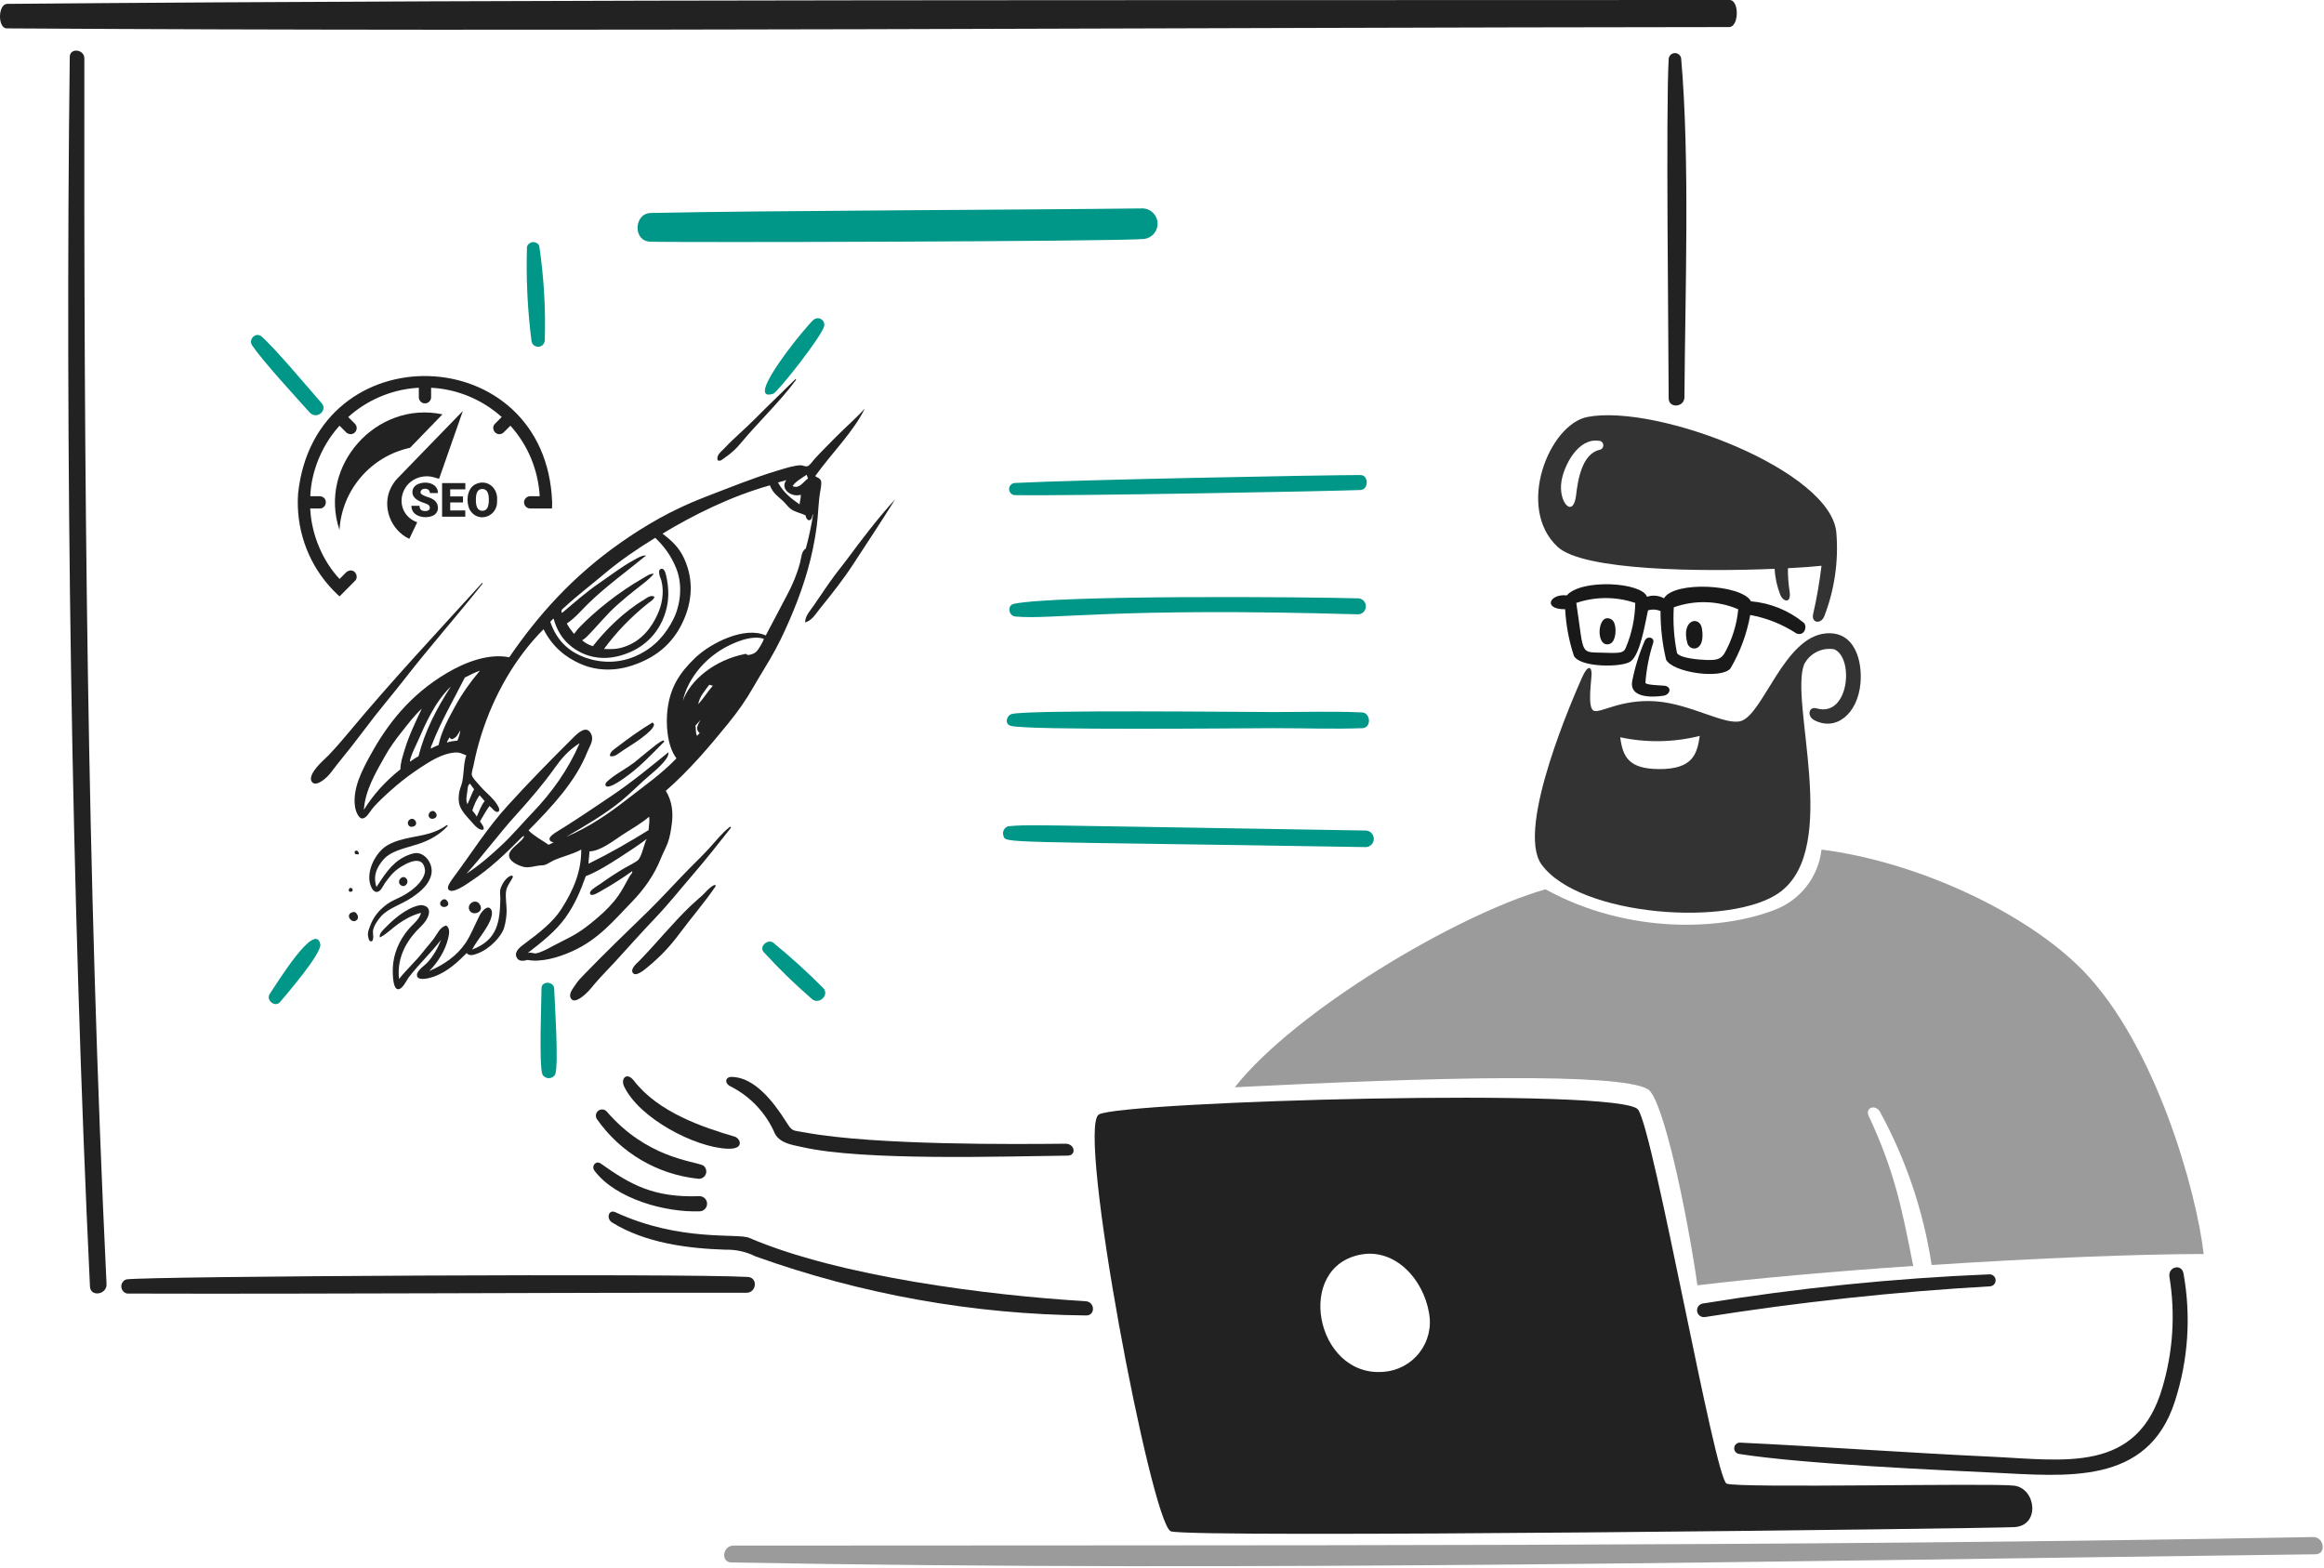 <svg width="787" height="531" viewBox="0 0 787 531" fill="none" xmlns="http://www.w3.org/2000/svg">
<path d="M418.158 368.244C485.898 364.808 547.959 363.251 557.965 368.86C563.119 371.758 571.138 409.845 574.822 435.317C595.629 432.833 621.776 430.548 647.899 428.768C644.02 409.17 641.627 396.891 632.825 377.956C631.492 375.087 635.144 373.928 636.63 376.548C645.449 392.693 651.371 410.257 654.129 428.445C689.496 426.123 724.391 424.719 746.261 424.719C743.778 403.316 730.021 353.994 705.36 328.704C686.35 309.209 649.472 291.859 616.833 287.753C616.325 292.276 614.58 296.572 611.79 300.168C609.001 303.765 605.274 306.524 601.019 308.141C583.582 314.993 551.755 316.794 523.364 301.199C493.412 309.743 438.522 342.341 418.158 368.244Z" fill="#9B9B9B"/>
<path d="M783.284 520.582C604.679 523.939 426.88 523.277 248.37 523.48C244.76 523.48 243.945 529.122 247.679 529.188C425.788 532.48 606.02 528.605 784.1 526.423C787.904 526.39 787.068 520.511 783.284 520.582Z" fill="#9B9B9B"/>
<path d="M343.52 167.689C361.856 168.032 451.215 166.368 460.715 165.958C463.58 165.834 463.506 160.891 460.715 160.891C447.961 160.891 364.046 162.51 343.52 163.586C343.024 163.653 342.569 163.898 342.239 164.275C341.909 164.652 341.728 165.136 341.728 165.637C341.728 166.138 341.909 166.622 342.239 167C342.569 167.377 343.024 167.622 343.52 167.689Z" fill="#009688"/>
<path d="M275.572 108.269C274.239 108.965 251.184 136.677 261.807 133.382C263.314 132.914 278.366 113.842 279.107 110.422C279.196 109.979 279.147 109.519 278.965 109.105C278.784 108.691 278.479 108.343 278.093 108.108C277.707 107.873 277.258 107.762 276.807 107.791C276.356 107.82 275.925 107.987 275.572 108.269Z" fill="#009688"/>
<path d="M220.095 81.845C227.51 82.192 378.486 81.816 387.486 80.93C388.764 80.76 389.934 80.123 390.768 79.14C391.603 78.157 392.043 76.9 392.003 75.611C391.963 74.322 391.447 73.094 390.553 72.165C389.66 71.235 388.453 70.671 387.167 70.58C345.152 71.102 257.809 71.317 220.331 72.137C214.709 72.265 214.237 81.58 220.095 81.845Z" fill="#009688"/>
<path d="M431.43 241.163C421.714 241.163 347.838 240.335 342.606 241.829C340.825 242.343 340.122 245.224 342.258 245.832C347.838 247.435 421.329 246.623 431.476 246.623C441.622 246.623 451.471 246.987 461.407 246.623C464.445 246.511 464.222 241.419 461.208 241.287C451.322 240.848 441.337 241.163 431.43 241.163Z" fill="#009688"/>
<path d="M341.442 279.841C340.815 280.028 340.287 280.454 339.972 281.028C339.657 281.601 339.582 282.276 339.762 282.905C340.614 285.803 336.785 284.809 462.69 286.908C463.385 286.837 464.029 286.511 464.497 285.993C464.965 285.475 465.224 284.802 465.224 284.103C465.224 283.405 464.965 282.732 464.497 282.213C464.029 281.695 463.385 281.369 462.69 281.299C341.906 279.349 349.403 279.224 341.442 279.841Z" fill="#009688"/>
<path d="M459.999 208.069C460.673 208.024 461.306 207.729 461.774 207.244C462.243 206.758 462.514 206.115 462.536 205.44C462.557 204.765 462.326 204.107 461.889 203.593C461.451 203.079 460.838 202.745 460.169 202.658C442.202 202.161 358.594 201.466 343.425 204.488C340.941 204.98 341.496 208.599 343.868 208.81C356.698 209.965 376.312 205.655 459.999 208.069Z" fill="#009688"/>
<path d="M570.421 134.52C570.645 98.86 572.301 54.373 569.308 19.772C569.226 19.252 568.954 18.782 568.545 18.451C568.136 18.12 567.619 17.952 567.094 17.98C566.568 18.008 566.072 18.229 565.7 18.601C565.329 18.973 565.108 19.47 565.081 19.995C564.108 36.596 565.023 113.73 565.081 134.918C565.089 138.399 570.401 138.006 570.421 134.52Z" fill="#222222"/>
<path d="M258.507 322.336C263.637 327.956 269.092 333.271 274.843 338.254C277.327 340.593 281.152 336.863 278.651 334.528C273.291 329.135 267.656 324.023 261.769 319.211C259.976 318.064 257.124 320.411 258.507 322.336Z" fill="#009688"/>
<path d="M28.565 19.772C28.565 16.659 23.663 16.092 23.622 19.279C21.991 151.158 24.169 304.552 30.469 435.748C30.643 439.383 36.265 438.493 36.079 434.883C29.422 296.103 28.375 158.668 28.565 19.772Z" fill="#222222"/>
<path d="M91.34 336.648C89.949 338.718 93.174 341.35 94.801 339.417C96.9 336.933 109.071 322.829 108.462 319.794C106.786 311.755 93.716 333.133 91.34 336.648Z" fill="#009688"/>
<path d="M253.239 432.49C230.995 431.248 49.865 432.221 42.798 433.318C42.275 433.487 41.823 433.824 41.513 434.277C41.202 434.729 41.05 435.272 41.081 435.821C41.112 436.369 41.323 436.892 41.683 437.307C42.042 437.722 42.529 438.007 43.067 438.116C111.552 438.311 184.236 437.768 252.841 437.843C256.178 437.843 256.749 432.697 253.239 432.49Z" fill="#222222"/>
<path d="M104.807 139.633C107.258 142.369 111.017 138.942 108.98 136.619C104.037 131.01 93.448 118.271 88.567 113.982C86.633 112.281 84.013 114.943 85.379 116.971C88.89 122.208 99.968 134.235 104.807 139.633Z" fill="#009688"/>
<path d="M184.495 115.278C184.806 104.533 184.17 93.782 182.595 83.149C182.377 82.766 182.053 82.455 181.661 82.254C181.27 82.052 180.829 81.968 180.391 82.011C179.953 82.055 179.537 82.225 179.193 82.5C178.85 82.776 178.593 83.145 178.455 83.563C178.12 94.296 178.641 105.038 180.012 115.688C180.137 116.222 180.45 116.693 180.895 117.014C181.34 117.335 181.886 117.484 182.432 117.434C182.978 117.384 183.488 117.139 183.867 116.742C184.246 116.346 184.469 115.826 184.495 115.278Z" fill="#009688"/>
<path d="M183.377 334.694C183.377 338.13 182.462 360.94 183.696 363.933C183.914 364.311 184.227 364.624 184.605 364.842C184.982 365.06 185.41 365.174 185.846 365.174C186.282 365.174 186.71 365.06 187.088 364.842C187.465 364.624 187.779 364.311 187.997 363.933C189.284 360.646 187.823 339.218 187.653 334.694C187.43 332.272 183.377 332.222 183.377 334.694Z" fill="#009688"/>
<path fill-rule="evenodd" clip-rule="evenodd" d="M537.576 141.218C524.626 143.702 513.205 171.99 527.491 185.233C536.239 193.343 576.524 193.687 600.944 192.648C601.12 195.637 601.761 198.58 602.845 201.37C603.818 203.854 606.732 204.641 606.008 200.162C605.612 197.61 605.43 195.031 605.465 192.449C610.408 192.205 614.312 191.907 616.833 191.621C616.175 197.137 615.227 202.615 613.993 208.031C613.31 211 616.643 211.554 617.773 208.723C621.239 199.767 622.641 190.145 621.876 180.572C620.402 159.471 561.231 136.673 537.576 141.218ZM541.654 152.363C535.696 153.725 534.289 162.775 533.747 167.614C532.815 175.894 527.537 170.098 528.804 162.816C529.772 157.327 534.463 148.385 541.306 149.275C541.702 149.253 542.092 149.384 542.395 149.641C542.698 149.898 542.892 150.26 542.936 150.655C542.981 151.049 542.872 151.446 542.634 151.764C542.396 152.081 542.045 152.296 541.654 152.363Z" fill="#333333"/>
<path fill-rule="evenodd" clip-rule="evenodd" d="M585.991 226.408C589.291 220.82 591.56 214.683 592.69 208.292C598.251 209.3 603.553 211.411 608.285 214.502C611.1 215.715 612.168 212.018 610.768 210.871C605.687 206.731 599.477 204.216 592.946 203.656C589.933 197.947 567.023 196.618 563.487 202.641C562.622 202.156 561.664 201.859 560.676 201.77C559.688 201.68 558.692 201.801 557.754 202.124C555.953 197.181 535.634 195.943 530.571 201.652C524.738 201.01 522.316 206.396 530.025 206.347C530.31 211.697 531.3 216.986 532.968 222.078C534.964 226.16 549.312 226.098 552.169 224.032C555.568 221.577 557.112 210.859 558.076 206.732C559.476 206.292 560.989 206.38 562.328 206.98C562.298 212.513 562.927 218.031 564.203 223.415C566.398 227.779 582.808 230.167 585.991 226.408ZM550.6 219.288C549.925 220.915 549.317 221.304 543.877 221.089C534.686 220.728 536.611 222.72 533.796 204.21C540.27 202.012 547.289 202.012 553.763 204.21C553.674 209.391 552.601 214.508 550.6 219.288ZM567.9 221.163C566.875 216.074 566.509 210.875 566.812 205.692C573.911 203.158 581.705 203.396 588.637 206.359C588.249 210.43 587.204 214.412 585.544 218.149C583.193 223.295 582.804 223.97 575.389 223.366C571.829 223.076 568.401 222.285 567.9 221.167V221.163Z" fill="#191919"/>
<path fill-rule="evenodd" clip-rule="evenodd" d="M571.411 217.855C572.185 220.646 577.621 220.973 576.354 212.912C575.629 208.325 569.163 209.766 571.411 217.855Z" fill="#191919"/>
<path fill-rule="evenodd" clip-rule="evenodd" d="M618.365 214.519C604.182 215.707 597.181 241.688 589.647 244.177C584.381 245.919 572.57 238.343 560.635 237.528C548.7 236.712 541.902 241.755 539.675 240.691C537.448 239.627 538.983 230.312 538.983 228.139C538.983 225.965 537.799 224.777 535.696 229.571C533.593 234.365 513.085 280.384 522.006 292.766C534.757 310.46 586.79 314.206 602.944 302.035C623.196 286.776 605.962 237.768 610.951 225.001C611.889 223.176 613.384 221.698 615.221 220.782C617.057 219.866 619.137 219.56 621.159 219.909C627.982 222.865 626.107 243.092 615.202 239.925C612.462 239.134 611.841 242.579 614.374 243.907C621.78 247.803 629.05 241.73 630.019 231.55C630.743 223.842 628.127 213.703 618.365 214.519ZM561.893 260.471C551.614 260.471 549.536 256.393 548.671 249.707C557.568 251.62 566.787 251.46 575.613 249.24C574.673 255.35 573.369 260.488 561.893 260.488V260.471Z" fill="#333333"/>
<path fill-rule="evenodd" clip-rule="evenodd" d="M556.975 217.04C555.072 221.428 553.647 226.008 552.724 230.701C551.701 236.269 559.107 236.286 563.28 235.644C565.764 235.263 566.219 232.432 563.5 232.233C561.5 232.084 557.571 231.985 557.199 231.293C557.541 226.674 558.429 222.112 559.844 217.702C560.42 215.881 557.762 215.169 556.975 217.04Z" fill="#191919"/>
<path fill-rule="evenodd" clip-rule="evenodd" d="M545.218 218.046C547.52 217.168 547.702 210.971 545.736 209.816C540.772 206.868 540.08 219.983 545.218 218.046Z" fill="#191919"/>
<path fill-rule="evenodd" clip-rule="evenodd" d="M585.718 0C394.258 0.149 191.008 -0.294 2.463 1.312C-0.749 1.337 -0.824 9.592 2.265 9.613C193.132 10.809 394.159 9.319 585.519 9.17C588.956 9.166 589.03 0 585.718 0Z" fill="#222222"/>
<path fill-rule="evenodd" clip-rule="evenodd" d="M367.59 440.703C334.885 438.758 284.225 432.357 253.707 419.255C249.782 417.566 230.395 420.733 208.383 410.561C206.082 409.501 205.167 412.743 207.32 414.072C218.567 421.002 232.775 422.848 245.75 423.266C249.237 423.176 252.692 423.949 255.81 425.514C291.769 438.411 329.638 445.177 367.838 445.53C370.976 445.576 370.877 440.902 367.59 440.703Z" fill="#222222"/>
<path fill-rule="evenodd" clip-rule="evenodd" d="M739.418 431.314C738.781 427.828 734.082 429.058 734.67 432.523C736.693 444.961 735.89 457.696 732.323 469.782C723.873 499.228 699.009 494.505 674.12 493.358C647.998 492.158 612.023 489.653 589.452 488.614C588.954 488.548 588.449 488.679 588.046 488.979C587.643 489.28 587.373 489.725 587.294 490.222C587.214 490.718 587.332 491.226 587.621 491.637C587.911 492.048 588.35 492.33 588.844 492.422C610.557 495.871 656.94 497.912 675.011 498.769C699.725 499.945 727.297 503.24 736.5 474.625C741.028 460.65 742.03 445.771 739.418 431.314Z" fill="#222222"/>
<path fill-rule="evenodd" clip-rule="evenodd" d="M577.414 446.069C609.398 440.982 641.618 437.51 673.951 435.665C674.473 435.618 674.957 435.371 675.302 434.975C675.646 434.579 675.824 434.065 675.798 433.541C675.773 433.017 675.546 432.523 675.164 432.163C674.783 431.803 674.277 431.604 673.752 431.608C641.198 432.944 608.754 436.245 576.598 441.494C575.992 441.604 575.453 441.95 575.102 442.457C574.751 442.963 574.615 443.589 574.725 444.195C574.835 444.802 575.181 445.34 575.687 445.691C576.194 446.043 576.819 446.178 577.426 446.069H577.414Z" fill="#222222"/>
<path fill-rule="evenodd" clip-rule="evenodd" d="M236.903 410.259C237.247 410.256 237.588 410.185 237.904 410.048C238.22 409.911 238.505 409.711 238.742 409.462C238.979 409.212 239.164 408.917 239.284 408.595C239.405 408.272 239.459 407.929 239.444 407.585C239.429 407.241 239.345 406.903 239.197 406.592C239.048 406.282 238.839 406.004 238.581 405.776C238.323 405.548 238.021 405.374 237.695 405.265C237.368 405.156 237.023 405.115 236.679 405.142C221.312 405.635 213.558 401.271 203.416 394.068C201.809 392.93 200.104 394.937 201.346 396.552C208.566 406.094 225.411 410.706 236.903 410.259Z" fill="#222222"/>
<path fill-rule="evenodd" clip-rule="evenodd" d="M262.466 384.054C264.338 387.299 268.262 387.738 271.756 388.529C292.393 393.219 339.617 391.654 361.521 391.398C364.634 391.361 364.004 387.337 360.804 387.366C344.812 387.527 296.546 387.982 272.597 383.561C268.175 382.733 268.403 383.387 266.147 379.835C261.883 373.104 255.524 364.87 247.811 364.733C245.51 364.692 245.327 366.911 247.29 367.896C254.103 371.314 259.482 377.04 262.466 384.054Z" fill="#222222"/>
<path fill-rule="evenodd" clip-rule="evenodd" d="M248.805 384.973C238.116 381.835 223.01 376.801 214.701 366.066C212.217 362.845 210.106 365.35 211.339 367.946C216.514 378.842 235.458 388.645 246.333 389.059C252.349 389.311 250.676 385.519 248.805 384.973Z" fill="#222222"/>
<path fill-rule="evenodd" clip-rule="evenodd" d="M205.515 376.523C205.173 376.108 204.686 375.839 204.152 375.772C203.619 375.705 203.08 375.845 202.646 376.163C202.212 376.481 201.917 376.953 201.821 377.482C201.725 378.011 201.834 378.557 202.128 379.007C206.074 384.669 211.199 389.409 217.15 392.903C223.101 396.396 229.738 398.561 236.605 399.247C237.146 399.266 237.678 399.107 238.121 398.796C238.563 398.485 238.892 398.037 239.057 397.522C239.222 397.006 239.214 396.451 239.034 395.94C238.855 395.43 238.513 394.992 238.062 394.693C234.431 393.128 218.998 392.122 205.515 376.523Z" fill="#222222"/>
<path fill-rule="evenodd" clip-rule="evenodd" d="M682.106 503.182C674.692 502.217 588.686 504.122 584.704 502.491C580.721 500.86 560.121 383.54 554.74 375.832C549.358 368.124 379.835 373.013 372.127 377.463C364.418 381.913 389.874 515.92 396.469 518.632C402.352 521.045 673.268 517.692 682.119 517.224C690.97 516.756 689.521 504.147 682.106 503.182ZM468.523 464.628C445.394 466.553 438.145 428.611 461.258 424.839C472.228 423.047 481.895 432.776 483.944 444.756C484.37 447.091 484.299 449.49 483.736 451.796C483.172 454.101 482.129 456.262 480.673 458.137C479.218 460.012 477.384 461.56 475.29 462.678C473.197 463.796 470.891 464.461 468.523 464.628Z" fill="#222222"/>
<path fill-rule="evenodd" clip-rule="evenodd" d="M136.026 247.896C133.878 250.584 131.936 253.289 130.391 256.05C127.159 261.825 123.668 267.631 123.218 274.3C126.322 269.252 130.447 264.656 135.603 260.547C135.618 258.204 136.343 256.304 136.966 254.136C138.479 249.088 140.77 244.385 142.845 240.001C140.367 242.272 138.211 245.128 136.026 247.896ZM160.537 267.321C160.106 266.639 159.614 266.151 159.201 265.431C158.31 265.84 158.361 267.208 158.237 268.204C158.059 269.592 157.646 270.899 158.282 272.382C159.098 270.716 159.667 268.939 160.537 267.321ZM162.397 269.348C161.277 270.927 160.526 272.67 159.948 274.517C160.457 275.135 160.992 275.741 161.451 276.579C162.25 274.784 162.887 272.915 164.106 271.332C163.593 270.614 162.969 270.041 162.397 269.348ZM153.078 250.355C152.648 250.383 152.438 249.923 152.113 249.778C152.019 250.422 151.438 250.847 151.349 251.49C152.628 251.034 153.755 250.973 154.92 250.832C155.334 249.793 155.795 248.262 155.883 247.347C155.123 248.452 154.868 249.734 153.078 250.355ZM141.323 251.381C140.578 253.054 139.704 254.742 139.159 256.408C138.992 256.946 138.705 257.697 138.936 257.948C139.82 257.336 140.62 256.691 141.708 256.173C143.864 247.596 147.908 239.884 152.689 232.502C147.198 237.857 144.23 244.85 141.323 251.381ZM157.413 229.468C153.683 236.857 149.235 244.487 146.306 252.106C146.135 252.546 145.711 253.113 146.009 253.539C146.68 253.08 147.583 252.701 148.525 252.338C149.496 247.636 151.837 243.418 154.102 239.269C156.385 235.074 159.184 231.09 162.377 227.329C162.435 227.305 162.484 227.252 162.419 227.176C160.55 227.859 159.038 228.677 157.413 229.468ZM170.016 286.116C173.723 282.631 176.844 278.861 180.206 275.372C186.963 268.378 192.491 260.471 196.188 251.945C196.307 251.9 196.221 251.763 196.055 251.86C192.391 254.214 190.094 256.957 187.89 260.036C184.169 265.323 179.51 270.732 175.214 275.493C169.063 282.218 163.893 289.38 157.946 295.926C162.465 292.975 166.343 289.591 170.016 286.116ZM209.781 290.449C206.314 292.691 202.304 295.211 198.364 296.759C196.597 301.768 194.572 306.538 191.341 310.993C188.128 315.407 183.588 319.009 178.708 322.777C179.91 322.385 180.639 323.052 181.622 322.879C183.388 322.539 185.776 321.181 187.574 320.222C189.577 319.183 191.397 318.281 193.087 317.394C196.947 315.372 199.714 313.059 202.344 310.832C205.082 308.527 207.624 305.893 209.408 303.314C210.905 301.217 211.943 298.991 213.105 296.989C213.503 296.261 214.361 295.594 214.059 295.066C210.824 297.392 207.567 299.486 203.647 301.701C202.806 302.161 200.388 303.797 199.863 302.78C199.296 301.747 201.892 300.311 203.047 299.529C206.16 297.32 208.374 295.86 211.6 293.945C212.789 293.252 215.245 292.073 216.089 291.275C217.374 290.037 218.208 285.42 219.001 284.135C216.265 286.266 213.057 288.31 209.781 290.449ZM210.866 282.689C207.485 284.9 203.354 288.245 199.608 288.362C199.581 289.793 199.313 291.115 199.286 292.546C206.575 288.971 213.254 285.122 219.646 281.145C219.709 279.633 220.056 278.248 219.833 276.609C217.321 278.79 214.227 280.518 210.866 282.689ZM235.504 245.755C235.764 246.874 235.433 248.219 236.099 249.25C236.304 248.9 236.591 248.588 236.959 248.31C235.051 246.776 236.849 244.766 237.244 243.769C236.766 244.46 236.052 245.071 235.504 245.755ZM240.158 231.958C238.649 234.025 236.855 235.965 236.449 238.523C238.308 236.49 239.638 234.22 241.457 232.169C240.914 232.343 240.663 231.865 240.158 231.958ZM198.326 222.769C203.375 224.553 209.8 224.896 216.103 221.832C221.958 219.011 225.599 214.568 228.03 209.711C230.326 205.107 231.328 198.461 229.045 192.604C227.22 188.026 224.719 184.856 221.888 182.154C215.777 185.889 209.993 189.866 204.798 194.229C200.405 197.944 195.422 201.718 191.333 205.522C190.833 205.984 189.662 206.637 190.336 207.597C194.326 204.237 198.557 200.447 203.389 197.173C206.903 194.775 210.574 191.911 214.384 189.84C215.808 189.056 217.401 188.005 218.806 188.141C212.083 193.632 205.011 198.749 199.204 204.429C196.867 206.715 194.801 209.266 191.945 211.176C192.677 212.55 193.525 213.613 194.372 214.676C194.968 214.109 195.353 213.353 195.937 212.756C201.717 206.749 209.425 200.643 217.565 195.928C218.735 195.276 220.166 194.152 221.422 194.345C219.705 196.392 217.501 197.881 215.457 199.513C213.379 201.156 211.265 202.88 209.275 204.659C205.349 208.094 202.257 212.123 198.707 215.651C198.247 216.133 197.714 216.505 197.139 216.86C198.223 217.832 199.441 218.449 200.779 218.849C205.046 213.388 211.228 207.192 218.252 203.007C219.126 202.469 220.576 201.305 221.653 202.174C221.288 203.161 220.254 203.727 219.47 204.332C213.514 209.09 208.548 214.31 204.533 219.811C206.953 219.863 208.719 219.965 211.211 219.142C217.425 217.165 220.773 212.224 222.632 208.163C223.982 205.24 225.067 201.103 223.991 196.711C223.857 196.187 222.414 193.22 223.769 192.7C225.137 192.208 225.538 194.663 225.833 196.138C226.79 201.186 226.23 205.021 224.961 208.587C223.317 213.21 219.607 218.087 213.741 220.708C207.018 223.731 201.285 223.256 196.695 220.994C192.738 219.059 189.068 215.494 187.492 209.535C186.872 209.773 186.837 210.293 186.329 210.555C188.723 217.588 193.315 221.003 198.326 222.769ZM249.507 217.44C239.403 221.351 232.829 229.794 231.22 237.417C233.695 230.375 241.959 223.516 252.378 221.48C252.803 221.352 252.966 221.864 253.334 221.857C256.009 221.507 256.507 220.337 257.479 218.811C258.003 217.968 258.502 217.067 258.657 216.33C256.052 215.535 252.83 216.131 249.507 217.44ZM266.285 162.576C265.263 163.002 264.446 163.079 263.461 163.423C265.412 167.006 268.077 168.929 270.773 170.836C270.855 169.721 271.248 168.726 271.177 167.568C268.102 168.545 264.005 165.72 266.285 162.576ZM268.396 164.642C270.735 165.709 272.038 163.111 273.63 162.059C273.461 161.617 273.301 161.202 273.143 160.789C271.42 162.028 269.358 163.09 268.396 164.642ZM269.451 128.335C269.497 128.451 269.531 128.541 269.576 128.66C264.031 136.168 257.022 142.681 250.819 150.14C249.241 152.03 247.649 153.521 245.292 155.136C244.65 155.583 243.936 156.367 243.044 155.898C242.434 154.134 244.282 152.951 245.237 151.908C248.422 148.486 252.251 145.325 255.591 141.945C260.096 137.374 264.817 132.923 269.201 128.566C269.268 128.472 269.306 128.391 269.451 128.335ZM247.459 280.082C247.546 280.216 247.439 280.293 247.483 280.41C243.404 285.562 239.365 290.735 235.013 295.789C230.724 300.75 226.578 305.996 221.927 310.893C217.342 315.699 212.799 320.793 208.299 325.733C206.155 328.081 203.8 330.406 201.415 333.183C200.615 334.097 199.628 335.49 198.029 336.884C197.192 337.61 194.53 339.851 193.423 338.281C192.31 336.711 194.093 334.741 194.766 333.669C195.767 332.134 196.742 331.151 197.909 329.958C204.858 322.758 212.077 315.825 219.322 308.781C224.171 304.044 228.599 299.095 233.172 294.431C235.486 292.087 237.913 289.769 240.152 287.317C242.442 284.816 244.443 282.186 247.119 280.076C247.256 279.99 247.33 280.098 247.459 280.082ZM224.569 250.766C224.656 250.732 224.678 250.79 224.73 250.838C224.765 250.927 224.865 250.922 224.899 251.01C224.905 251.111 224.854 251.162 224.888 251.251C220.755 255.375 216.541 260.006 211.049 263.769C209.923 264.541 205.811 267.404 205.09 266.056C204.623 265.187 206.258 264.153 206.738 263.734C209.08 261.819 212.219 260.209 214.734 258.297C216.379 257.021 217.828 255.688 219.47 254.414C221.036 253.203 222.908 251.47 224.569 250.766ZM206.521 256.032C206.514 254.512 208.157 253.679 209.249 252.821C212.719 250.136 216.914 247.137 220.926 244.718C222.571 245.474 219.935 247.771 218.942 248.626C216.311 250.853 213.738 252.35 210.873 254.227C209.494 255.13 208.029 256.604 206.521 256.032ZM241.91 299.74C242.067 299.713 242.153 299.849 242.312 299.823C242.409 299.987 242.293 300.032 242.318 300.192C238.622 305.638 234.132 310.778 230.03 316.311C226.993 320.387 223.626 324.048 219.138 327.699C218.368 328.334 215.344 330.95 214.332 329.544C213.255 328.061 215.953 326.011 216.649 325.27C222.491 319.239 227.757 312.683 233.911 306.768C235.072 305.646 236.491 304.493 237.864 303.22C239.073 302.048 240.399 300.388 241.91 299.74ZM163.38 197.402C163.476 197.567 163.328 197.624 163.375 197.743C154.751 208.597 145.449 219.104 136.73 230.335C132.466 235.796 127.873 241.112 123.706 246.737C120.75 250.682 117.346 255.033 114.026 259.082C112.899 260.461 111.908 262.026 110.766 263.108C109.798 264.02 106.958 266.498 105.643 264.837C104.548 263.396 106.266 261.078 107.232 259.896C108.57 258.265 110.036 257.06 111.204 255.869C113.907 253.037 116.358 250.166 118.577 247.489C132.662 230.578 148.144 214.044 163.089 197.616C163.155 197.523 163.232 197.46 163.38 197.402ZM158.038 322.792C155.319 325.494 151.797 329.012 147.044 330.735C145.556 331.273 141.941 332.254 141.305 330.772C140.57 329.124 143.538 327.243 144.578 326.164C146.698 323.931 148.262 321.13 149.345 318.312C145.963 322.722 141.99 326.382 138.396 331.042C137.678 331.995 136.247 335.319 134.644 335.02C132.828 334.7 132.985 328.584 133.028 327.723C133.261 322.861 135.216 318.523 138.194 314.911C139.739 313.031 141.955 311.572 142.588 309.164C139.384 309.987 137 311.443 134.808 312.962C132.643 314.469 130.921 316.415 128.63 317.498C128.313 316.232 129.583 315.137 130.577 314.111C132.912 311.728 137.375 307.578 141.985 306.62C143.083 306.402 144.673 306.842 145.123 307.921C145.661 309.236 144.75 311.007 144.15 311.914C143.211 313.256 141.958 314.312 140.927 315.42C137.029 319.723 134.409 325.059 135.12 331.589C137.533 328.53 140.619 325.724 143.175 322.508C144.364 320.935 145.835 319.389 146.983 317.798C148.133 316.205 148.985 314.019 151.1 313.444C152.534 314.449 152.084 316.449 151.771 317.755C150.835 321.837 148.372 325.826 145.351 328.88C150.384 326.745 154.758 323.679 157.693 319.338C159.456 316.7 160.818 313.198 162.4 310.088C163.015 308.87 165.101 306.108 166.33 308.07C166.976 309.142 166.312 311.023 165.977 311.828C164.527 315.194 161.562 318.395 159.884 321.61C168.755 318.273 169.217 311.802 169.434 304.613C169.486 303.512 169.215 302.362 169.41 301.373C169.738 299.759 171.392 296.925 173.214 296.563C173.385 296.564 173.507 296.62 173.623 296.746C173.656 296.834 173.68 296.895 173.702 296.953C173.166 298.376 171.618 299.985 171.379 301.835C171.108 303.767 171.519 306.079 171.567 308.228C171.593 310.147 171.244 312.412 170.714 314.207C169.846 317.146 165.949 321.28 161.921 322.86C160.516 323.433 158.877 323.925 158.038 322.792ZM162.333 306.121C164.399 308.947 159.887 310.51 158.924 308.173C158.05 306.073 160.99 304.301 162.333 306.121ZM151.479 279.425C151.525 279.544 151.559 279.631 151.604 279.75C148.981 282.618 145.502 284.664 141.271 285.982C136.626 287.461 132.122 288.241 129.566 291.456C127.593 293.904 126.242 296.555 127.484 300.411C129.757 297.067 132.271 292.515 136.988 290.164C138.093 289.604 139.802 288.948 140.842 288.923C144.088 288.827 146.751 292.677 146.08 296.048C145.449 299.335 142.631 301.872 139.533 303.941C135.915 306.413 131.621 307.484 129.012 310.381C127.718 311.859 126.501 313.713 126.277 315.425C126.228 315.646 126.745 318.494 125.878 318.793C124.686 319.215 124.595 316.509 124.592 316.408C124.641 315.308 124.994 314.462 125.219 313.902C126.325 310.872 127.91 308.572 131.047 306.25C132.471 305.197 134.12 304.563 135.823 303.707C139.051 302.062 141.798 299.789 143.069 297.542C143.476 296.846 143.996 295.731 143.911 294.714C143.482 290.245 139.653 291.374 136.756 292.996C133.537 294.839 132.478 296.226 130.486 298.886C129.799 299.826 129.093 301.688 127.967 302.017C126.401 302.518 125.429 300.252 125.137 298.433C124.523 294.104 127.279 289.12 130.417 286.798C131.578 285.945 133.342 285.167 135.099 284.627C140.604 282.921 145.968 283.232 151.183 279.538C151.27 279.505 151.387 279.46 151.479 279.425ZM147.415 275.099C148.997 276.927 145.981 278.152 145.273 276.663C144.658 275.41 146.381 273.902 147.415 275.099ZM151.364 305.052C152.984 307.069 149.704 307.955 149.105 306.392C148.72 305.39 150.285 303.738 151.364 305.052ZM140.556 277.865C141.98 279.72 138.949 280.817 138.254 279.356C137.559 277.898 139.537 276.528 140.556 277.865ZM137.715 297.702C138.588 298.922 137.174 300.787 135.8 299.858C133.945 298.641 136.369 295.783 137.715 297.702ZM121.434 289.401C121.076 289.268 120.651 289.395 120.285 289.232C120.206 289.025 120.126 288.819 120.047 288.612C120.458 287.474 121.788 288.385 121.434 289.401ZM119.304 301.046C119.909 301.827 118.467 302.484 118.144 301.727C117.889 301.148 118.663 300.176 119.304 301.046ZM120.92 309.664C121.316 310.255 121.287 310.977 121.072 311.297C119.541 313.475 116.645 309.986 119.123 309.035C120.007 308.695 120.466 308.924 120.92 309.664ZM303.138 169.108C303.17 169.196 303.112 169.218 303.053 169.241C298.772 176.164 293.636 183.854 289.127 190.797C285.649 196.191 281.671 201.168 277.52 206.315C276.177 208.014 274.932 210.151 272.652 210.823C272.642 208.593 274.344 206.857 275.518 205.155C277.942 201.685 280.222 198.105 282.8 194.679C284.104 192.961 285.429 191.302 286.732 189.581C291.912 182.621 297.196 175.586 303.138 169.108ZM292.879 138.327C288.957 146.362 281.542 153.574 276.084 161.221C276.539 161.788 277.577 161.762 278.003 162.784C278.326 163.54 277.925 165.486 277.717 166.717C277.104 170.402 277.073 174.644 276.582 178.217C275.207 188.559 272.48 197.59 268.713 206.82C266.818 211.404 264.8 215.935 262.519 220.127C260.228 224.389 257.513 228.51 255.044 232.841C252.581 237.172 249.683 241.261 246.525 245.112C240.203 252.886 233.573 260.742 225.472 267.845C227.705 271.455 227.964 275.484 227.523 278.832C227.22 281.217 226.854 283.523 226.12 285.496C225.469 287.235 224.488 288.999 223.741 290.843C221.647 296.147 218.193 301.16 213.889 305.554C207.989 311.609 202.817 318.058 193.948 322.106C189 324.378 183.122 325.99 178.623 325.112C176.944 325.588 175.535 325.619 174.899 324.139C174.096 322.314 176.077 320.774 177.714 319.572C182.699 315.9 187.346 312.221 190.13 307.837C194.185 301.476 196.885 295.195 196.832 287.737C193.904 289.366 190.445 290.053 187.337 291.482C186.399 291.943 185.555 292.571 184.544 292.926C183.91 293.134 183.167 293.049 182.245 293.2C180.397 293.502 179.038 293.923 177.615 293.656C176.274 293.426 173.001 292.214 172.441 290.227C171.703 287.601 177.067 285.172 177.534 283.13C176.946 283.186 176.523 283.756 176.129 284.144C171.219 289.074 166.133 294.07 159.518 298.437C158.092 299.39 152.968 303.149 151.799 301.162C151.248 300.258 152.81 298.237 153.515 297.254C159.674 288.968 164.992 280.431 172 272.767C179.063 264.982 186.237 257.661 194.078 249.88C195.695 248.276 198.597 245.436 200.144 248.499C201.254 250.679 199.682 252.67 198.91 254.623C194.932 264.712 186.872 273.251 178.98 281.254C181.022 283.313 183.504 284.493 185.749 286.103C186.478 285.891 186.853 285.543 187.501 285.294C187.163 285.119 186.217 285.21 186.091 284.177C185.968 282.973 189.342 281.272 190.857 280.284C196.391 276.807 201.806 273.104 206.864 269.707C214.126 264.823 220.489 259.538 226.349 254.786C226.436 255.901 225.9 256.615 225.391 257.318C223.514 259.832 220.601 262.031 218.005 264.349C215.486 266.602 213.028 269.101 210.424 271.219C204.865 275.787 198.229 279.655 191.699 283.446C199.53 280.134 206.078 275.592 212.022 270.976C218.012 266.308 224.074 262.088 229.07 256.852C225.804 252.49 225.425 244.886 226.085 239.997C227.03 232.933 229.933 228.065 235.35 222.873C240.662 217.753 252.156 211.989 259.32 215.229C261.761 210.569 264.087 206.226 266.619 201.363C268.464 197.882 269.937 194.405 270.961 190.458C271.45 188.647 271.329 186.834 272.881 185.761C273.931 181.976 274.738 178.079 275.379 174.11C274.897 174.532 275.123 176.173 274.013 176.192C273.403 176.187 272.984 175.537 272.759 174.508C271.143 173.74 269.252 173.486 267.732 172.344C267.015 171.805 266.38 170.934 265.54 170.072C263.85 168.316 261.817 167.337 260.713 164.375C247.282 168.177 234.852 174.404 224.355 180.734C227.1 182.861 229.821 185.099 231.693 189.186C235.129 196.732 234.145 203.945 231.633 209.747C228.68 216.601 223.488 222.384 213.786 225.497C207.429 227.53 201.334 226.994 196.466 224.802C191.446 222.567 187.036 219.014 184.062 213.117C174.195 223.027 167.116 235.796 162.965 248.96C161.996 252.075 161.077 255.506 160.389 259.086C160.132 260.269 159.603 261.893 159.793 262.563C160.026 263.523 161.468 264.898 162.229 265.824C163.994 267.955 165.644 269.081 167.464 271.261C168.109 272.062 169.675 274.203 168.833 274.829C167.737 275.588 166.569 273.431 165.731 273.007C164.546 274.68 163.565 276.445 162.543 278.191C163.02 278.99 164.065 280.042 163.747 280.977C162.085 281.412 160.573 279.318 159.343 277.962C157.944 276.437 156.39 274.765 155.704 272.896C155.169 271.41 155.298 269.805 155.479 268.518C155.652 267.199 156.289 266.041 156.541 264.76C157.178 261.57 156.953 258.34 157.922 255.837C156.755 255.439 156.023 254.942 155.05 254.876C151.69 254.678 147.727 256.603 144.672 258.522C138.417 262.41 134.005 265.997 129.058 270.738C128.167 271.59 126.892 272.857 125.918 274.108C125.076 275.178 123.991 277.286 122.537 277.201C121.575 277.163 120.553 275.12 120.272 273.502C119.203 267.28 122.674 260.806 125.318 255.968C131.056 245.439 138.721 235.426 151.315 227.954C158.125 223.916 165.82 221.303 172.447 222.616C182.031 208.619 193.765 195.281 210.249 183.743C218.113 178.222 227.484 172.663 238.486 168.441C246.743 165.272 255.316 161.778 263.449 159.334C266.123 158.545 268.982 157.617 271.2 157.577C271.939 157.564 272.635 158.144 273.483 157.885C274.183 157.683 275.151 156.231 275.882 155.407C278.122 152.957 280.873 150.245 282.938 148.132C286.498 144.533 290.149 141.44 292.879 138.327Z" fill="#222222"/>
<path d="M186.983 170.139C186.983 170.833 186.966 171.526 186.933 172.215H179.549C178.373 172.215 177.426 171.24 177.471 170.057C177.484 168.935 178.533 168.027 179.551 168.063C179.605 168.062 180.617 168.062 181.493 168.062C182.052 168.062 182.554 168.062 182.717 168.062C182.766 167.971 182.761 167.88 182.755 167.788C182.752 168.062 182.771 168.062 182.771 168.062C182.231 158.766 178.491 150.41 172.841 144.179C172.796 144.223 171.836 145.182 171.181 145.837C170.728 146.274 170.667 146.363 170.51 146.504C168.334 148.322 165.837 145.266 167.646 143.497C167.724 143.418 168.528 142.616 169.153 141.99C169.515 141.629 169.817 141.328 169.884 141.26C169.958 141.246 169.632 141.036 169.512 140.903C163.226 135.347 154.724 131.733 145.991 131.339C145.991 131.464 145.991 132.848 145.991 133.757C145.98 134.416 146.005 134.385 145.985 134.71C145.9 135.835 144.91 136.709 143.75 136.618C142.648 136.589 141.769 135.44 141.833 134.539C141.833 134.425 141.833 133.222 141.833 132.322C141.833 131.838 141.833 131.441 141.833 131.35C141.878 131.292 141.476 131.368 141.285 131.363C132.382 131.926 123.987 135.72 117.925 141.252C118.013 141.342 119.033 142.359 119.671 142.997C120.116 143.449 120.069 143.378 120.309 143.647C121.055 144.531 120.927 145.903 119.969 146.629C119.171 147.33 117.723 147.046 117.228 146.428C117.07 146.27 115.595 144.797 115.122 144.326C114.902 143.996 114.793 144.489 114.466 144.764C109.016 150.988 105.404 159.563 105.074 168.063C105.446 168.077 108.509 168.041 108.519 168.077C111.332 168.565 110.605 172.311 108.241 172.215C107.944 172.215 105.837 172.215 105.222 172.215C104.914 172.08 105.124 172.689 105.114 173.145C105.669 181.525 109.465 190.237 114.991 196.091C115.488 195.622 117.29 193.717 117.532 193.582C120.122 192.078 121.755 195.449 120.158 196.785C119.807 197.139 117.089 199.872 115.74 201.23C115.321 201.651 115.034 201.941 114.989 201.986C114.953 201.945 114.462 201.544 114.252 201.325C113.258 200.397 112.313 199.403 111.424 198.393C103.999 189.923 100.153 178.779 100.944 167.188C106.741 112.392 184.945 114.855 186.983 170.139Z" fill="#222222"/>
<path d="M145.556 171.974C145.485 170.878 144.736 170.784 143.631 170.34C141.691 169.758 139.576 168.606 139.662 166.658C139.661 165.319 140.521 164.361 141.776 163.864C143.673 163.119 146.558 163.317 147.763 165.146C148.123 165.685 148.304 166.301 148.304 166.994H145.564C145.674 165.544 143.751 165.176 142.82 165.857C141.012 167.798 145.446 168.225 146.456 169.027C148.551 170.077 148.983 172.941 147.177 174.304C145.308 175.697 141.27 175.427 139.885 173.299C139.507 172.723 139.318 172.06 139.318 171.31H142.072C142.085 172.625 142.754 173.086 144.085 173.091C144.87 173.093 145.549 172.78 145.556 171.974Z" fill="#222222"/>
<path d="M156.781 170.169H152.459V172.888H157.562V174.999H149.712V163.618H157.579V165.736H152.459V168.135H156.781V170.169Z" fill="#222222"/>
<path d="M168.333 169.543C168.643 175.102 161.748 177.388 159.023 172.576C157.809 169.965 158.063 165.759 160.737 164.157C164.736 161.941 168.738 165.12 168.333 169.543ZM165.539 169.067C165.539 167.935 165.35 167.076 164.972 166.491C164.594 165.904 164.052 165.611 163.348 165.611C161.97 165.611 161.242 166.643 161.164 168.707L161.155 169.543C161.155 170.658 161.341 171.515 161.712 172.115C162.369 173.297 164.286 173.327 164.967 172.13C165.422 171.5 165.583 170.162 165.539 169.067Z" fill="#222222"/>
<path d="M156.752 139.175L149.073 161.088L148.699 162.163C148.158 162.031 147.049 161.683 146.524 161.545C144.011 160.955 141.247 161.522 139.199 163.098C136.414 165.226 135.216 169.094 136.505 172.382C137.322 174.528 139.119 176.159 141.291 176.875L138.617 182.502C132.237 179.555 129.196 171.438 132.418 165.128C132.997 164.029 133.694 162.937 134.575 162.051C134.52 162.068 156.766 139.176 156.752 139.175Z" fill="#222222"/>
<path d="M149.839 140.334L138.853 151.662C125.744 154.498 115.786 165.767 114.964 179.495C107.66 157.835 127.411 135.613 149.839 140.334Z" fill="#222222"/>
</svg>
